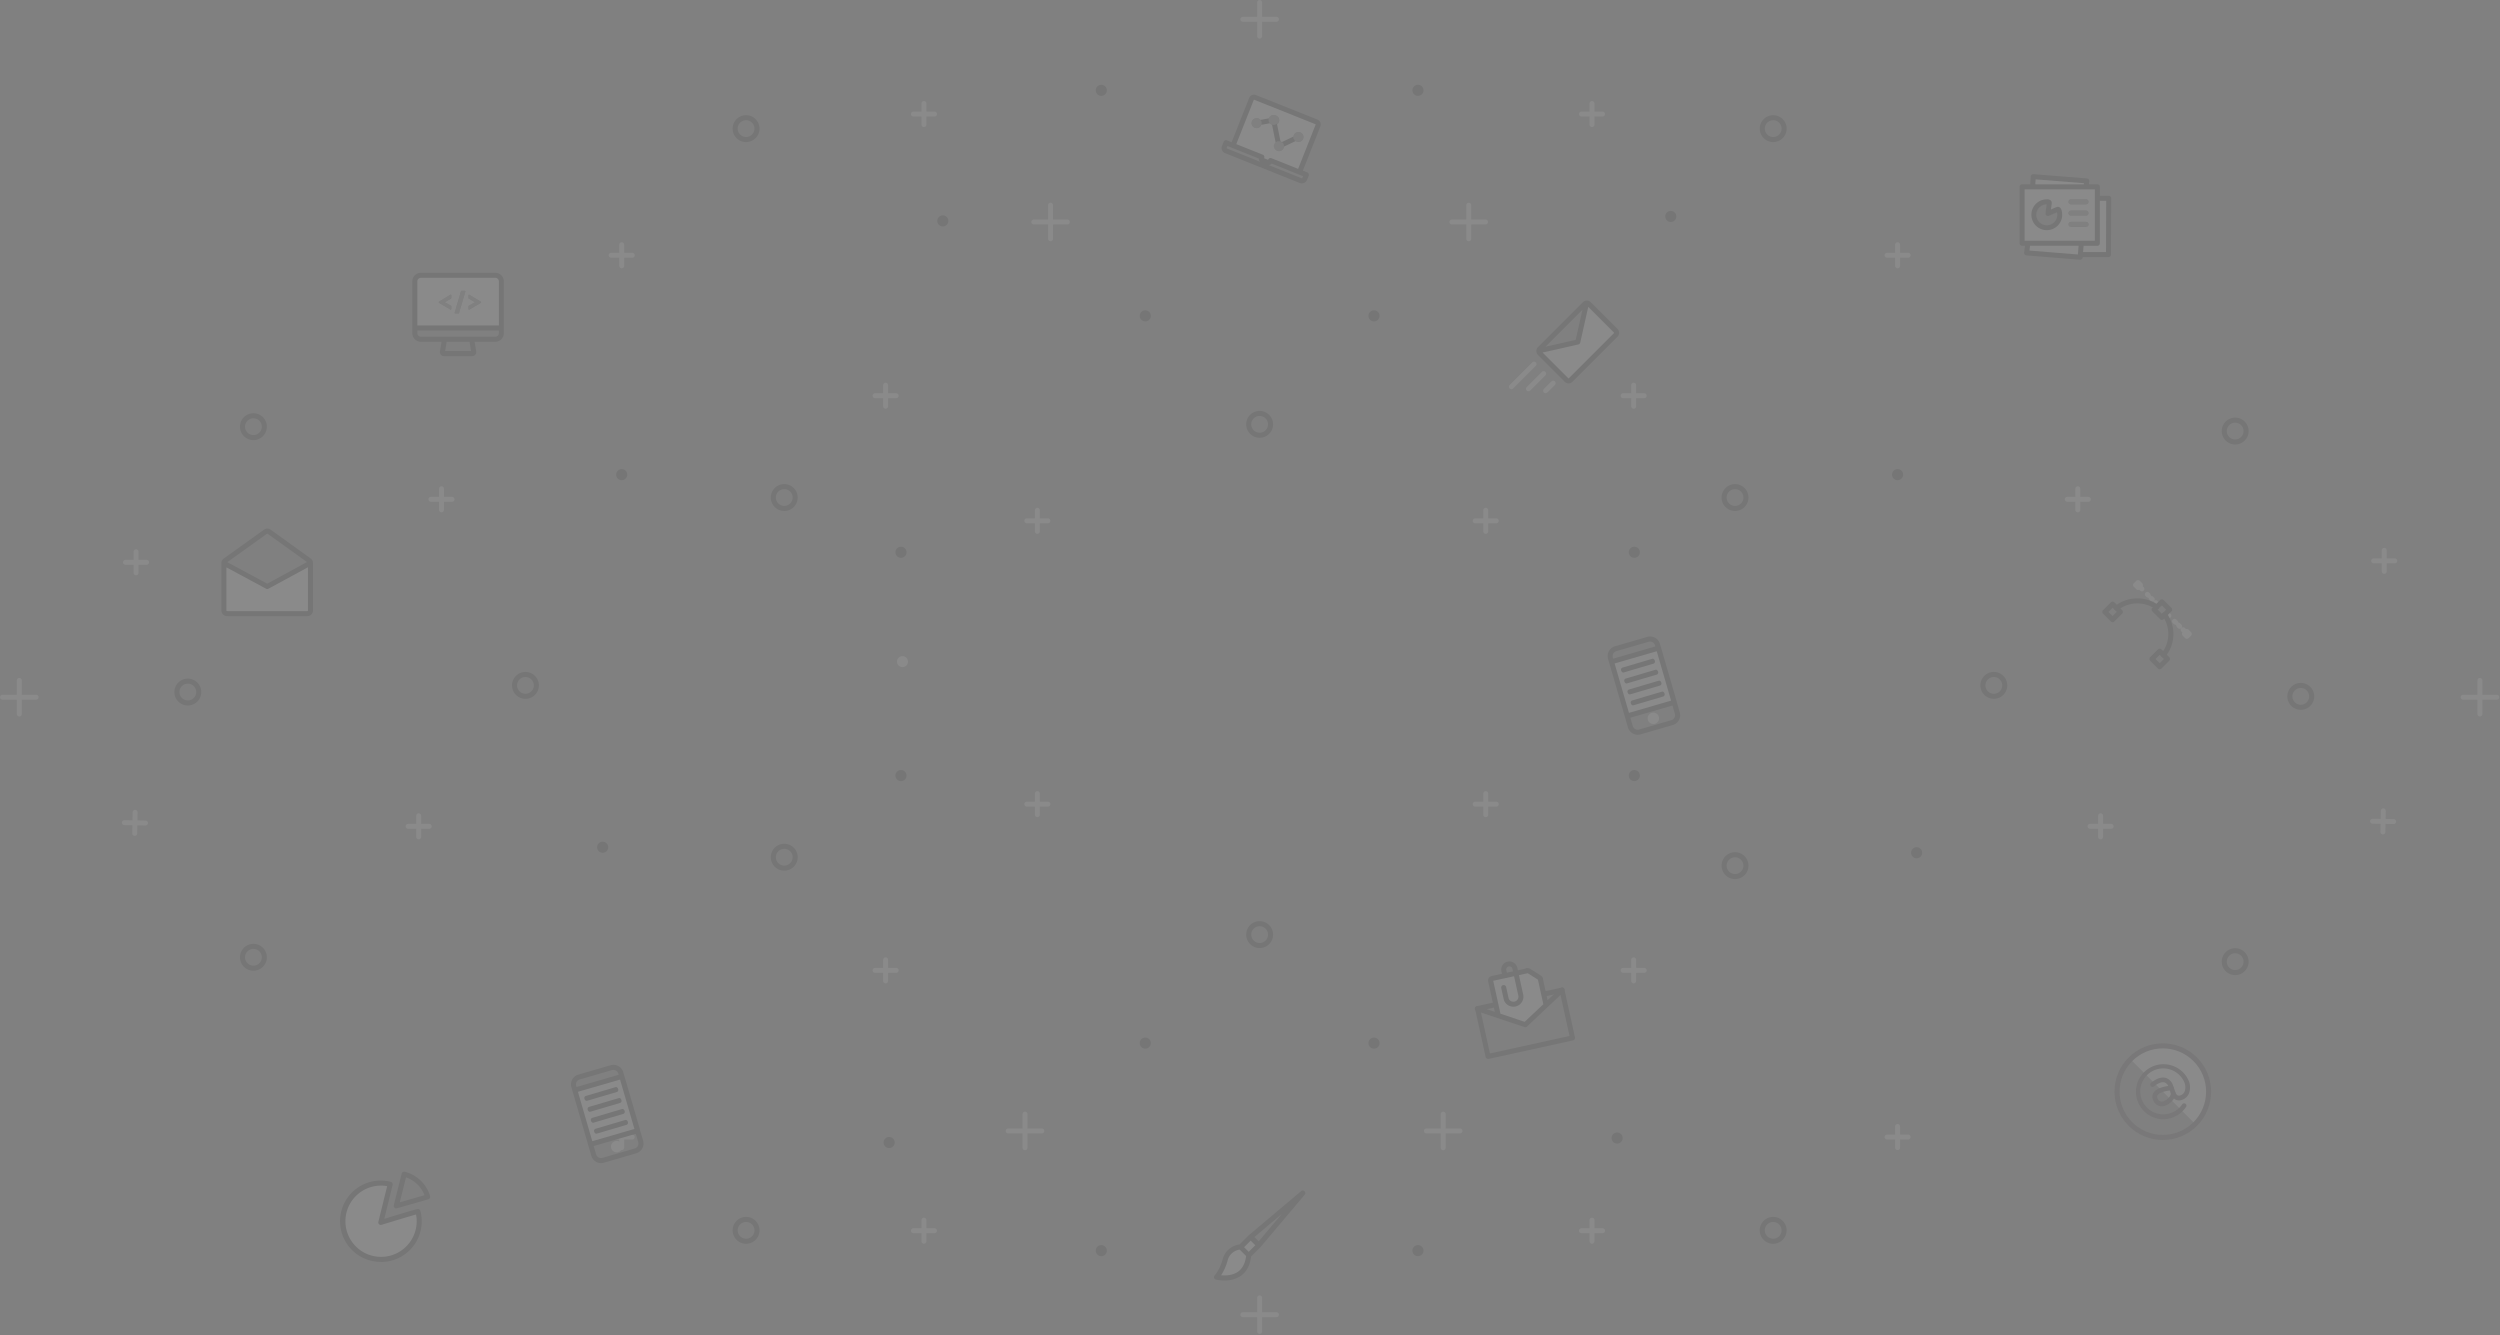 <svg xmlns="http://www.w3.org/2000/svg" width="1500" height="801"><rect width="100%" height="100%" fill="#808080" stroke="none"/><g fill="none" fill-rule="evenodd" opacity=".08" style="mix-blend-mode:luminosity" transform="translate(-51 -6)"><path fill="#000" fill-rule="nonzero" d="m1021.5 203.41-16.12-16.12a3.23 3.23 0 0 0-2.57-.92h-.16a3.21 3.21 0 0 0-1.85.91l-27.07 27.07a3.21 3.21 0 0 0-.88 1.88 1.49 1.49 0 0 0 0 .25 3.22 3.22 0 0 0 .93 2.49l16.07 16.1a3.25 3.25 0 0 0 4.58 0L1021.5 208a3.24 3.24 0 0 0 0-4.59Zm-25.07 6.52-18.15 4.11 22.21-22.21-4.06 18.1Z"/><path fill="#FFF" fill-rule="nonzero" d="m1019.38 205.88-27.07 27.07a.24.24 0 0 1-.34 0l-15.43-15.43 21.48-4.86a1.5 1.5 0 0 0 1.13-1.13l4.8-21.41 15.43 15.43a.24.24 0 0 1 0 .34v-.01ZM957.85 239.54a1.5 1.5 0 0 1-1.06-2.56l13.63-13.62a1.5 1.5 0 0 1 2.12 2.12l-13.63 13.63a1.5 1.5 0 0 1-1.06.43ZM968.08 240.78a1.5 1.5 0 0 1-1.06-2.56l9.14-9.14a1.5 1.5 0 0 1 2.12 2.12l-9.14 9.14a1.5 1.5 0 0 1-1.06.44ZM978.37 241.93a1.5 1.5 0 0 1-1.06-2.56l4.57-4.57a1.5 1.5 0 0 1 2.12 2.12l-4.57 4.57a1.49 1.49 0 0 1-1.06.44Z"/><path fill="#000" fill-rule="nonzero" d="M943.85 641.35a1.5 1.5 0 0 1-1.46-1.18l-6.3-28.69a1.5 1.5 0 0 1 1.14-1.79l11-2.42a1.512 1.512 0 0 1 .62 2.96l-9.56 2.1 5.66 25.76 47.78-10.5-5.66-25.76-9.55 2.13a1.5 1.5 0 0 1-.65-2.93l11-2.45a1.5 1.5 0 0 1 1.79 1.14l6.3 28.7a1.5 1.5 0 0 1-1.14 1.79l-50.71 11.14a1.47 1.47 0 0 1-.26 0ZM968.63 596.6a1.5 1.5 0 0 1-1.46-1.18l-1.45-6.62a1.5 1.5 0 0 1 2.93-.64l1.13 5.15 5.17-1.13a1.5 1.5 0 1 1 .64 2.93l-6.63 1.46a1.5 1.5 0 0 1-.33.03Z"/><path fill="#000" fill-rule="nonzero" d="M989.31 598.98a1.5 1.5 0 0 0-2.12-.06l-7.65 7.21-2.86-13a2.65 2.65 0 0 0-1.17-1.75l-6.39-4.05a2.72 2.72 0 0 0-2.08-.32l-21 4.61a2.81 2.81 0 0 0-1.72 1.13 2.66 2.66 0 0 0-.4 2.11l4 18.27-10-3.36a1.505 1.505 0 0 0-1 2.84l28.77 9.62a1.5 1.5 0 0 0 1.51-.33l22.06-20.8a1.5 1.5 0 0 0 .05-2.12Z"/><path fill="#FFF" fill-rule="nonzero" d="m965.79 619.11-14.52-4.9-4.34-19.74 20.72-4.55 6.11 3.88 3.24 14.74z"/><path fill="#000" fill-rule="nonzero" d="M959.07 610.03a6.19 6.19 0 0 1-3.18-.88 5.7 5.7 0 0 1-2.68-3.67l-1.47-6.67a1.5 1.5 0 0 1 2.93-.64l1.47 6.67a2.73 2.73 0 0 0 1.29 1.74 3.11 3.11 0 0 0 2.26.38 3 3 0 0 0 2.34-3.42l-3.6-16.39a1.68 1.68 0 0 0-.8-1.07 2 2 0 0 0-1.42-.24 1.87 1.87 0 0 0-1.47 2.12l.68 3.1a1.5 1.5 0 0 1-2.93.64l-.68-3.1a4.89 4.89 0 0 1 9.54-2.1l3.6 16.39a6 6 0 0 1-4.62 7 5.92 5.92 0 0 1-1.26.14Z"/><path stroke="#FFF" stroke-linecap="round" stroke-width="3" d="M424.02 152.82v12.67M430.35 159.16h-12.66M1189.55 152.82v12.67M1195.88 159.16h-12.66M1297.68 299.25v12.66M1304.02 305.58h-12.67M315.89 299.25v12.66M322.22 305.58h-12.67M1031.2 237.09v12.67M1037.53 243.43h-12.67M582.37 237.09v12.67M588.71 243.43h-12.67M126.28 343.37h12.67M132.62 337.04v12.66M125.62 499.59l12.66.23M132.07 493.37l-.24 12.66M932.24 129.11v20.16M942.32 139.19h-20.16M681.33 129.11v20.16M691.41 139.19h-20.16M806.78 7.5v20.17M816.87 17.58H796.7M62.58 414.25v20.17M72.67 424.33H52.5M1538.95 414.25v20.17M1549.04 424.33h-20.17"/><g transform="translate(1309 622)"><path fill="#FFF" fill-rule="nonzero" d="M20.26 19.57a27.471 27.471 0 1 1 38.85 38.85"/><circle cx="39.691" cy="39" r="27.47" stroke="#231F20" stroke-width="3" transform="rotate(-45 39.69 39)"/><path fill="#231F20" fill-rule="nonzero" stroke="#231F20" d="M45.85 40.51a.9.9 0 0 1-.85-.6l-1.36-3.94a4.76 4.76 0 0 0-2.71-3c-1.75-.55-4.13.32-6.91 2.52a.9.9 0 0 1-1.11-1.4c3.32-2.63 6.2-3.58 8.58-2.82a6.49 6.49 0 0 1 3.86 4.16l1.34 3.89a.9.9 0 0 1-.85 1.19h.01Z"/><path fill="#231F20" fill-rule="nonzero" stroke="#231F20" d="M39.85 55.03a16 16 0 1 1 14.63-23 9.79 9.79 0 0 1 .41 7.85 6.3 6.3 0 0 1-3.83 3.56 4.34 4.34 0 0 1-3.6-.17 4.41 4.41 0 0 1-1.2-1 9.66 9.66 0 0 1-5.21 4.59 4.93 4.93 0 0 1-6.55-2.68 4.27 4.27 0 0 1 0-4.19c2.09-3.51 9.45-4 10.29-4.09a.9.9 0 0 1 .11 1.79c-2 .12-7.49.93-8.85 3.22a2.55 2.55 0 0 0 .07 2.51 3.17 3.17 0 0 0 4.34 1.75c2.54-.89 4.88-3.71 4.48-5.39a.9.9 0 0 1 1.74-.43 4.11 4.11 0 0 0 1.64 2.32 2.6 2.6 0 0 0 2.16 0 4.55 4.55 0 0 0 2.76-2.57 8.11 8.11 0 0 0-.39-6.38A14.29 14.29 0 1 0 51.66 47a.9.9 0 1 1 1.47 1 16.25 16.25 0 0 1-13.28 7.03Z"/></g><path stroke="#FFF" stroke-linecap="round" stroke-width="3" d="M1189.55 694.56v-12.67M1183.22 688.22h12.66M424.02 694.56v-12.67M417.69 688.22h12.66M1311.36 508.13v-12.66M1305.02 501.8h12.67M302.21 508.13v-12.66M295.88 501.8h12.66M582.37 594.55v-12.66M576.04 588.22h12.67M1031.2 594.55v-12.66M1024.86 588.22h12.67M1475.2 342.51h12.66M1481.53 336.18v12.66M1474.53 498.73l12.66.23M1480.98 492.51l-.24 12.66M666.01 694.65v-20.17M655.93 684.56h20.16M916.92 694.65v-20.17M906.84 684.56h20.17M806.78 804.88v-20.16M796.7 794.8h20.17M942.44 482.16v12.66M948.77 488.49h-12.66"/><circle cx="1033.27" cy="402.98" r="3.32" fill="#FFF" fill-rule="nonzero"/><path fill="#000" fill-rule="nonzero" d="M806.78 268.66a8.05 8.05 0 1 1 8.05-8.05 8.06 8.06 0 0 1-8.05 8.05Zm0-13.11a5.05 5.05 0 1 0 5.05 5.05 5.06 5.06 0 0 0-5.05-5.04v-.01ZM498.64 91.23a8.05 8.05 0 1 1 8.05-8.05 8.06 8.06 0 0 1-8.05 8.05Zm0-13.11a5.05 5.05 0 1 0 5.05 5.05 5.06 5.06 0 0 0-5.05-5.05ZM1114.92 91.23a8.05 8.05 0 1 1 8.05-8.05 8.06 8.06 0 0 1-8.05 8.05Zm0-13.11a5.05 5.05 0 1 0 5.05 5.05 5.06 5.06 0 0 0-5.05-5.05ZM155.64 421.23a8.05 8.05 0 1 1 8.05 8.05 8.06 8.06 0 0 1-8.05-8.05Zm13.11 0a5.05 5.05 0 1 0-5.05 5.05 5.06 5.06 0 0 0 5.05-5.05ZM195 262.01a8.05 8.05 0 1 1 8.05 8.05 8.06 8.06 0 0 1-8.05-8.05Zm13.11 0a5.05 5.05 0 1 0-5.05 5.05 5.06 5.06 0 0 0 5.05-5.05ZM195 580.37a8.05 8.05 0 1 1 8.05 8.05 8.06 8.06 0 0 1-8.05-8.05Zm13.11 0a5.05 5.05 0 1 0-5.05 5.05 5.06 5.06 0 0 0 5.05-5.05ZM521.55 312.57a8.05 8.05 0 1 1 8.05-8.05 8.06 8.06 0 0 1-8.05 8.05Zm0-13.11a5.05 5.05 0 1 0 5.05 5.05 5.06 5.06 0 0 0-5.05-5.05ZM1092.02 312.57a8.05 8.05 0 1 1 8.05-8.05 8.06 8.06 0 0 1-8.05 8.05Zm0-13.11a5.05 5.05 0 1 0 5.05 5.05 5.06 5.06 0 0 0-5.05-5.05Z"/><circle cx="1053.48" cy="135.87" r="3.32" fill="#000" fill-rule="nonzero"/><circle cx="616.69" cy="138.55" r="3.32" fill="#000" fill-rule="nonzero"/><circle cx="1189.55" cy="290.78" r="3.32" fill="#000" fill-rule="nonzero"/><circle cx="424.02" cy="290.78" r="3.32" fill="#000" fill-rule="nonzero"/><circle cx="901.78" cy="60.2" r="3.32" fill="#000" fill-rule="nonzero"/><circle cx="711.78" cy="60.2" r="3.32" fill="#000" fill-rule="nonzero"/><circle cx="875.4" cy="195.52" r="3.32" fill="#000" fill-rule="nonzero"/><circle cx="738.17" cy="195.52" r="3.32" fill="#000" fill-rule="nonzero"/><path fill="#000" fill-rule="nonzero" d="M806.79 558.71a8.05 8.05 0 1 1-8.05 8.05 8.06 8.06 0 0 1 8.05-8.05Zm0 13.11a5.05 5.05 0 1 0-5.05-5.05 5.06 5.06 0 0 0 5.05 5.05ZM1114.93 736.15a8.05 8.05 0 1 1-8.08 8.08 8.06 8.06 0 0 1 8.08-8.08Zm0 13.11a5.05 5.05 0 1 0-5.08-5.03 5.06 5.06 0 0 0 5.08 5v.03ZM498.65 736.15a8.05 8.05 0 1 1-8.05 8.05 8.06 8.06 0 0 1 8.05-8.05Zm0 13.11a5.05 5.05 0 1 0-5.05-5.05 5.06 5.06 0 0 0 5.05 5.02v.03ZM1092.02 517.34a8.05 8.05 0 1 1-8.05 8.05 8.06 8.06 0 0 1 8.05-8.05Zm0 13.11a5.05 5.05 0 1 0-5.05-5.05 5.06 5.06 0 0 0 5.05 5.04v.01ZM521.55 512.28a8.05 8.05 0 1 1-8.05 8.05 8.06 8.06 0 0 1 8.05-8.05Zm0 13.11a5.05 5.05 0 1 0-5.05-5.05 5.06 5.06 0 0 0 5.05 5.05ZM366.27 409.18a8.05 8.05 0 1 1-8.05 8.05 8.06 8.06 0 0 1 8.05-8.05Zm0 13.11a5.05 5.05 0 1 0-5.05-5.05 5.06 5.06 0 0 0 5.05 5.04v.01ZM1247.3 409.18a8.05 8.05 0 1 1-8.05 8.05 8.06 8.06 0 0 1 8.05-8.05Zm0 13.11a5.05 5.05 0 1 0-5.05-5.05 5.06 5.06 0 0 0 5.05 5.04v.01Z"/><circle cx="584.48" cy="691.51" r="3.32" fill="#000" fill-rule="nonzero"/><circle cx="591.59" cy="471.34" r="3.32" fill="#000" fill-rule="nonzero"/><circle cx="591.59" cy="337.36" r="3.32" fill="#000" fill-rule="nonzero"/><circle cx="1031.59" cy="471.34" r="3.32" fill="#000" fill-rule="nonzero"/><circle cx="1031.59" cy="337.36" r="3.32" fill="#000" fill-rule="nonzero"/><circle cx="1021.27" cy="688.83" r="3.32" fill="#000" fill-rule="nonzero"/><circle cx="412.6" cy="514.34" r="3.32" fill="#000" fill-rule="nonzero"/><circle cx="1200.97" cy="517.65" r="3.32" fill="#000" fill-rule="nonzero"/><circle cx="711.78" cy="756.38" r="3.32" fill="#000" fill-rule="nonzero"/><circle cx="901.78" cy="756.38" r="3.32" fill="#000" fill-rule="nonzero"/><circle cx="738.17" cy="631.86" r="3.32" fill="#000" fill-rule="nonzero"/><circle cx="875.4" cy="631.86" r="3.32" fill="#000" fill-rule="nonzero"/><path stroke="#FFF" stroke-linecap="round" stroke-width="3" d="M673.41 494.82v-12.66M667.08 488.49h12.66M942.44 312.16v12.66M948.77 318.49h-12.66M673.41 324.82v-12.66M667.08 318.49h12.66"/><circle cx="592.49" cy="402.98" r="3.32" fill="#FFF" fill-rule="nonzero"/><g fill-rule="nonzero"><path fill="#000" d="m237.34 341.07-24-17.28a3.32 3.32 0 0 0-3.88 0l-24.12 17.28a3.33 3.33 0 0 0-1.47 2.64 1.49 1.49 0 0 0 0 .41v28.3a3.42 3.42 0 0 0 3.5 3.24h48a3.35 3.35 0 0 0 3.4-3.21v-28.73a3.3 3.3 0 0 0-1.43-2.65Zm-26 15.16-24-12.92 23.83-17.08a.34.34 0 0 1 .38 0l23.68 17-23.89 13Z"/><path fill="#FFF" d="M235.35 372.66h-48a.68.68 0 0 1-.5-.24v-26l23.78 12.81a1.5 1.5 0 0 0 1.43 0l23.7-12.87v26a.41.41 0 0 1-.41.3Z"/></g><path fill="#000" fill-rule="nonzero" d="M833.72 720.75a1.5 1.5 0 0 0-2-.09l-31.29 26.37h-.05l-5.68 5.68a11.85 11.85 0 0 0-10 8.63c-1.85 6.78-4.85 9.83-4.85 9.89a1.5 1.5 0 0 0 .69 2.52 22.51 22.51 0 0 0 5.08.55 17.15 17.15 0 0 0 9.91-2.82c3.46-2.45 5.51-6.36 6.12-11.61l5.71-5.71.06-.06 26.43-31.32a1.5 1.5 0 0 0-.13-2.03Zm-27.51 30.1-2.59-2.62 16.52-13.93-13.93 16.55Z"/><path fill="#FFF" fill-rule="nonzero" d="M1333.8 359.98a1.5 1.5 0 0 1-1.06-.44l-1.47-1.47a1.5 1.5 0 0 1 0-2.12l1.47-1.47a1.5 1.5 0 0 1 2.12 0l1.47 1.47a1.5 1.5 0 0 1 0 2.12l-1.47 1.47a1.5 1.5 0 0 1-1.06.44ZM1363.13 389.32a1.5 1.5 0 0 1-1.06-.44l-1.47-1.47a1.5 1.5 0 0 1 0-2.12l1.47-1.47a1.5 1.5 0 0 1 2.12 0l1.47 1.47a1.5 1.5 0 0 1 0 2.12l-1.47 1.47a1.5 1.5 0 0 1-1.06.44ZM1352.32 376.91a1.5 1.5 0 0 1-1.05-.43l-1.61-1.59a1.5 1.5 0 1 1 2.11-2.13l1.61 1.59a1.5 1.5 0 0 1-1.05 2.57l-.01-.01ZM1358.8 383.32a1.5 1.5 0 0 1-1.05-.43l-.76-.75a1.5 1.5 0 0 0-1.52-1.5l-.76-.75a1.5 1.5 0 1 1 2.11-2.13l.76.75a1.5 1.5 0 0 1 .45 1.07 1.51 1.51 0 0 1 1.08.43l.76.75a1.5 1.5 0 0 1-1.05 2.57l-.02-.01Z"/><path fill="#FFF" fill-rule="nonzero" d="M1362.51 386.99a1.5 1.5 0 0 1-1.05-.43l-1.61-1.59a1.5 1.5 0 1 1 2.11-2.13l1.61 1.59a1.5 1.5 0 0 1-1.05 2.57l-.01-.01ZM1336.14 360.83a1.49 1.49 0 0 1-1.06-.44l-1.59-1.6a1.503 1.503 0 0 1 2.13-2.12l1.59 1.6a1.5 1.5 0 0 1-1.06 2.56h-.01ZM1342.37 367.09a1.5 1.5 0 0 1-1.06-.44l-.73-.73a1.5 1.5 0 0 0-1.46-1.47l-.73-.74a1.5 1.5 0 1 1 2.13-2.11l.73.74a1.5 1.5 0 0 0 1.46 1.47l.73.73a1.5 1.5 0 0 1-1.06 2.56l-.01-.01Z"/><path fill="#FFF" fill-rule="nonzero" d="M1345.98 370.73a1.5 1.5 0 0 1-1.06-.44l-1.59-1.6a1.503 1.503 0 0 1 2.13-2.12l1.59 1.6a1.5 1.5 0 0 1-1.06 2.56h-.01Z"/><path fill="#000" fill-rule="nonzero" d="M1320.91 372.33a1.5 1.5 0 0 1-.93-2.67 21.83 21.83 0 0 1 25.92-.71 1.5 1.5 0 1 1-1.72 2.46 18.81 18.81 0 0 0-22.34.6 1.5 1.5 0 0 1-.93.32ZM1349.06 400.49a1.5 1.5 0 0 1-1.16-2.45 18.46 18.46 0 0 0 .68-22.34 1.5 1.5 0 0 1 2.44-1.74 21.47 21.47 0 0 1-.79 26 1.5 1.5 0 0 1-1.17.53Z"/><path fill="#000" fill-rule="nonzero" d="m1324.28 372.08-4.66-4.66a1.54 1.54 0 0 0-2.12 0l-4.66 4.66a1.5 1.5 0 0 0 0 2.12l4.66 4.66a1.5 1.5 0 0 0 2.12 0l4.66-4.66a1.5 1.5 0 0 0 0-2.12Zm-5.72 3.6-2.54-2.54 2.54-2.54 2.54 2.54-2.54 2.54ZM1353.85 370.71l-4.66-4.66a1.5 1.5 0 0 0-2.12 0l-4.66 4.66a1.5 1.5 0 0 0 0 2.12l4.66 4.66a1.5 1.5 0 0 0 2.12 0l4.66-4.66a1.5 1.5 0 0 0 0-2.12Zm-5.72 3.6-2.54-2.54 2.54-2.54 2.54 2.54-2.54 2.54ZM1352.53 400.33l-4.66-4.66a1.5 1.5 0 0 0-2.12 0l-4.66 4.66a1.5 1.5 0 0 0 0 2.12l4.66 4.66a1.5 1.5 0 0 0 2.12 0l4.66-4.66a1.5 1.5 0 0 0 0-2.12Zm-5.72 3.6-2.54-2.54 2.54-2.54 2.54 2.54-2.54 2.54Z"/><g fill-rule="nonzero"><path fill="#000" d="M279.62 763.12a24.38 24.38 0 1 1 5.84-48 1.5 1.5 0 0 1 1.1 1.82l-5 20.38c20.17-6.13 20.19-6.12 20.92-5.72a1.5 1.5 0 0 1 .73.93 24.38 24.38 0 0 1-23.56 30.64l-.03-.05Z"/><path fill="#FFF" d="M279.63 717.36a21.38 21.38 0 1 0 21 17.34c-3.66 1-13.75 4.08-20.73 6.2a1.5 1.5 0 0 1-1.89-1.79l5.29-21.43a21.27 21.27 0 0 0-3.67-.32Z"/><path fill="#000" d="M309.04 723.7a21.19 21.19 0 0 0-15.19-14.63 1.5 1.5 0 0 0-1.82 1.09l-4.74 19a1.5 1.5 0 0 0 1.87 1.8l18.85-5.41a1.5 1.5 0 0 0 1-1.9l.03.05Zm-18.19 3.7 3.74-15a18.2 18.2 0 0 1 11.12 10.74l-14.86 4.26Z"/></g><g fill-rule="nonzero"><path fill="#000" d="m436.85 690.43-1.82-6.26a1.51 1.51 0 0 0 0-.2l-9.45-32.52s0-.06-.05-.1l-.6-2.05a6.1 6.1 0 0 0-7.54-4.15l-19.37 5.63a6.09 6.09 0 0 0-4.17 7.55l11.95 41.13a6.08 6.08 0 0 0 7.54 4.15l19.37-5.63a6.09 6.09 0 0 0 4.14-7.55Zm-39.95-32.2-.21-.72a3.09 3.09 0 0 1 2.1-3.83l19.37-5.63c.28-.08.57-.121.86-.12a3.11 3.11 0 0 1 3 2.22l.21.72-25.33 7.36Zm34.95 36.87-19.37 5.63a3.09 3.09 0 0 1-3.83-2.1l-1.46-5 25.3-7.35 1.46 5a3.09 3.09 0 0 1-2.1 3.82Z"/><path fill="#FFF" d="M420.05 690.69a3.43 3.43 0 1 0 1.916 6.587 3.43 3.43 0 0 0-1.916-6.587ZM423.04 653.74l-25.28 7.34 8.61 29.64 25.28-7.34-8.61-29.64Zm-21.33 11.62a1.35 1.35 0 0 1 .66-1.76l18-5.32c.6-.18 1.27.32 1.51 1.12a1.35 1.35 0 0 1-.66 1.76l-18 5.32c-.6.17-1.28-.33-1.51-1.12Zm1.94 6.57a1.35 1.35 0 0 1 .66-1.76l18-5.32c.6-.18 1.27.32 1.51 1.12a1.35 1.35 0 0 1-.66 1.76l-18 5.32c-.6.18-1.31-.33-1.51-1.13v.01Zm1.94 6.57a1.35 1.35 0 0 1 .66-1.76l18-5.32c.6-.18 1.27.32 1.51 1.12a1.35 1.35 0 0 1-.66 1.76l-18 5.32c-.6.17-1.25-.33-1.51-1.13v.01Zm21.45 2.37-18 5.32c-.6.18-1.27-.32-1.51-1.12a1.35 1.35 0 0 1 .66-1.76l18-5.32c.6-.18 1.27.32 1.51 1.12a1.35 1.35 0 0 1-.66 1.75v.01Z"/></g><g fill-rule="nonzero"><path fill="#000" d="m1058.85 433.43-1.82-6.26a1.51 1.51 0 0 0 0-.2l-9.45-32.52s0-.06-.05-.1l-.6-2.05a6.1 6.1 0 0 0-7.54-4.15l-19.37 5.63a6.09 6.09 0 0 0-4.17 7.55l11.95 41.13a6.08 6.08 0 0 0 7.54 4.15l19.37-5.63a6.09 6.09 0 0 0 4.14-7.55Zm-39.95-32.2-.21-.72a3.09 3.09 0 0 1 2.1-3.83l19.37-5.63c.28-.08.57-.121.86-.12a3.11 3.11 0 0 1 3 2.22l.21.72-25.33 7.36Zm34.95 36.87-19.37 5.63a3.09 3.09 0 0 1-3.83-2.1l-1.46-5 25.3-7.35 1.46 5a3.09 3.09 0 0 1-2.1 3.82Z"/><path fill="#FFF" d="M1042.05 433.69a3.43 3.43 0 1 0 1.916 6.587 3.43 3.43 0 0 0-1.916-6.587ZM1045.04 396.74l-25.28 7.34 8.61 29.64 25.28-7.34-8.61-29.64Zm-21.33 11.62a1.35 1.35 0 0 1 .66-1.76l18-5.32c.6-.18 1.27.32 1.51 1.12a1.35 1.35 0 0 1-.66 1.76l-18 5.32c-.6.17-1.28-.33-1.51-1.12Zm1.94 6.57a1.35 1.35 0 0 1 .66-1.76l18-5.32c.6-.18 1.27.32 1.51 1.12a1.35 1.35 0 0 1-.66 1.76l-18 5.32c-.6.18-1.31-.33-1.51-1.13v.01Zm1.94 6.57a1.35 1.35 0 0 1 .66-1.76l18-5.32c.6-.18 1.27.32 1.51 1.12a1.35 1.35 0 0 1-.66 1.76l-18 5.32c-.6.17-1.25-.33-1.51-1.13v.01Zm21.45 2.37-18 5.32c-.6.18-1.27-.32-1.51-1.12a1.35 1.35 0 0 1 .66-1.76l18-5.32c.6-.18 1.27.32 1.51 1.12a1.35 1.35 0 0 1-.66 1.75v.01Z"/></g><path fill="#000" fill-rule="nonzero" d="M348.16 169.69h-44.59a5.12 5.12 0 0 0-5.16 5.18v31a5.19 5.19 0 0 0 5.16 5.2h12.37l-1 6a1.48 1.48 0 0 0 0 .24 2.49 2.49 0 0 0 2.58 2.38h16.65a2.49 2.49 0 0 0 2.58-2.38 1.47 1.47 0 0 0 0-.24l-1-6h12.37a5.19 5.19 0 0 0 5.17-5.2v-31a5.12 5.12 0 0 0-5.13-5.18Zm-16.06 20a.39.39 0 0 1 .16-.27l3.71-2.12-3.71-2.2a.39.39 0 0 1-.16-.27v-1.69a.35.35 0 0 1 .54-.31l6.8 4.12a.45.45 0 0 1 .19.33v.1a.45.45 0 0 1-.19.33l-6.8 4a.35.35 0 0 1-.54-.31v-1.71Zm-8.31 3.89 3.81-12.86a.38.38 0 0 1 .35-.25h1.9a.35.35 0 0 1 .35.49l-3.79 12.86a.4.4 0 0 1-.35.25h-1.92a.36.36 0 0 1-.35-.46v-.03Zm-9.56-6.29a.45.45 0 0 1 .19-.33l6.8-4.12a.35.35 0 0 1 .54.31v1.69a.39.39 0 0 1-.16.27l-3.71 2.2 3.71 2.12a.39.39 0 0 1 .16.27v1.69a.35.35 0 0 1-.54.31l-6.8-4a.45.45 0 0 1-.19-.33v-.08Zm3.84 29.37.91-5.61h13.77l.91 5.61h-15.59Zm32.26-10.81a2.16 2.16 0 0 1-2.17 2.2h-44.59a2.16 2.16 0 0 1-2.16-2.2v-1.57h48.92v1.57Z"/><path fill="#FFF" fill-rule="nonzero" d="M348.16 172.69h-44.59a2.15 2.15 0 0 0-2.16 2.18v26.42h48.92v-26.41a2.15 2.15 0 0 0-2.17-2.19Zm-26.39 12.17a.39.39 0 0 1-.16.27l-3.71 2.2 3.71 2.12a.39.39 0 0 1 .16.27v1.69a.35.35 0 0 1-.54.31l-6.8-4a.45.45 0 0 1-.19-.33v-.1a.45.45 0 0 1 .19-.33l6.8-4.12a.35.35 0 0 1 .54.31v1.71Zm8.43-3.89-3.79 12.86a.4.4 0 0 1-.35.25h-1.92a.36.36 0 0 1-.35-.49l3.81-12.86a.38.38 0 0 1 .35-.25h1.9a.35.35 0 0 1 .35.5v-.01Zm9.44 6.43a.45.45 0 0 1-.19.33l-6.8 4a.35.35 0 0 1-.54-.31v-1.69a.39.39 0 0 1 .16-.27l3.71-2.12-3.71-2.2a.39.39 0 0 1-.16-.27v-1.69a.35.35 0 0 1 .54-.31l6.8 4.12a.45.45 0 0 1 .19.33v.08ZM793.85 768.99c-3.3 2.34-7.56 2.42-10.17 2.17a30.87 30.87 0 0 0 3.92-9 8.74 8.74 0 0 1 7.22-6.4l3.86 3.86c-.56 4.32-2.18 7.46-4.83 9.37ZM797.459 754.33l3.947-3.945 2.778 2.78-3.947 3.945z"/><path fill="#000" fill-rule="nonzero" d="M843.18 79.44a3.1 3.1 0 0 0-1.71-1.67l-36.91-14.72a3.13 3.13 0 0 0-4.06 1.74l-10.52 26.58-2.82-1.14a1.5 1.5 0 0 0-1.95.84l-1 2.52a3.3 3.3 0 0 0 1.84 4.29l44.86 17.9a3.31 3.31 0 0 0 4.3-1.84l1-2.52a1.5 1.5 0 0 0-.84-1.95l-2.67-1.07 10.51-26.57a3.11 3.11 0 0 0-.03-2.39Zm-23.72 11.53a3 3 0 0 1 1.64 1.59 3 3 0 0 1-1.56 3.92 3 3 0 0 1-2.28 0 3 3 0 1 1 2.2-5.53v.02Zm-7.08-14.05a3 3 0 0 1 3.89-1.69 3 3 0 1 1-2.2 5.53 3 3 0 0 1-1.68-3.85l-.01.01Zm-25.22 18.19a.3.3 0 0 1-.17-.4l.45-1.12 18.85 7.52a2.49 2.49 0 0 0 .82 2l-19.95-8Zm20.58-14.1a3 3 0 0 1-3.89 1.65 3 3 0 1 1 3.88-1.65h.01Zm25.11 30.7-.45 1.12a.3.3 0 0 1-.16.17.31.31 0 0 1-.23 0l-19.95-8a2.48 2.48 0 0 0 1.95-.85l18.84 7.56Zm0-22.4a3 3 0 0 1-3.88 1.65 3 3 0 0 1-1.68-3.87 3 3 0 0 1 1.6-1.63 3 3 0 0 1 3.92 1.56 2.94 2.94 0 0 1 .04 2.29Z"/><path fill="#FFF" fill-rule="nonzero" d="m840.36 80.56-36.91-14.73a.13.13 0 0 0-.16.07l-10.52 26.58 15.9 6.34a1.5 1.5 0 0 1 .84 1.95l-.06.15 2.41 1 .06-.15a1.5 1.5 0 0 1 1.95-.84l16 6.4 10.52-26.58a.14.14 0 0 0-.03-.19Zm-32.61.44a3 3 0 0 1-3.9 1.66 3 3 0 1 1 3.88-1.65l.02-.01Zm6.32-.22a3 3 0 0 1-1.68-3.87 3 3 0 0 1 3.88-1.68 3 3 0 1 1-2.2 5.53v.02Zm7.07 14.05a2.94 2.94 0 0 1-1.6 1.63 3 3 0 0 1-2.28 0 3 3 0 1 1 3.84-3.94 3 3 0 0 1 .04 2.32v-.01Zm11.71-5.52a3 3 0 0 1-3.88 1.65 3 3 0 0 1-1.68-3.87 3 3 0 0 1 1.6-1.63 3 3 0 0 1 3.92 1.56 2.94 2.94 0 0 1 .04 2.29Z"/><path fill="#000" fill-rule="nonzero" d="M812.93 79.96a3 3 0 0 1-.56-2.95l-5.15.94a3 3 0 0 1 .56 2.95l5.15-.94ZM819.32 90.92l-2.17-10.69a2.93 2.93 0 0 1-2.94.57l2.17 10.68a3 3 0 0 1 2.94-.56ZM828.35 90.65a3 3 0 0 1-1.29-2.71l-7 3.33a3 3 0 0 1 1.07 1.28c.195.45.274.942.23 1.43l6.99-3.33Z"/><g fill-rule="nonzero"><path fill="#000" d="M1317.31 123.94a1.5 1.5 0 0 0-1.06-.44h-5.33v-5.4a1.5 1.5 0 0 0-1.5-1.5h-5.1l.24-1.83a1.5 1.5 0 0 0-1.37-1.69l-32.12-2.57a1.5 1.5 0 0 0-1.62 1.41l-.27 4.68h-4.92a1.5 1.5 0 0 0-1.5 1.5v33.86a1.5 1.5 0 0 0 1.5 1.5h1.74l-.51 4.07a1.5 1.5 0 0 0 1.36 1.7l32.12 2.6h.12a1.5 1.5 0 0 0 1.49-1.38v-.22h15.49a1.5 1.5 0 0 0 1.5-1.49l.14-33.7a1.5 1.5 0 0 0-.4-1.1Zm-32 11.66a6.25 6.25 0 1 1-6.35-7l-.65 5.33a1.5 1.5 0 0 0 2.09 1.55c1.84-.81 3.73-1.64 4.8-2.09.12.73.147 1.473.08 2.21h.03Zm17.33 6.56h-9a1.5 1.5 0 0 1 0-3h9a1.5 1.5 0 0 1 0 3Zm0-6.77h-9a1.5 1.5 0 0 1 0-3h9a1.5 1.5 0 0 1 0 3Zm0-6.77h-9a1.5 1.5 0 0 1 0-3h9a1.5 1.5 0 0 1 0 3Z"/><path fill="#FFF" d="m1272.36 113.61 29.02 2.32-.09.66h-29.1zM1268.67 156.34l.36-2.89h29.13l-.43 5.24zM1314.61 157.23h-13.76l.31-3.75h8.24a1.5 1.5 0 0 0 1.5-1.5v-25.49h3.82l-.11 30.74Z"/><path fill="#FFF" d="M1265.76 119.58v30.86h42.15v-30.86h-42.15Zm19.52 16a6.25 6.25 0 1 1-6.35-7l-.65 5.33a1.5 1.5 0 0 0 2.09 1.55c1.84-.81 3.73-1.64 4.8-2.09a8.75 8.75 0 0 1 .11 2.23v-.02Zm17.33 6.56h-9a1.5 1.5 0 0 1 0-3h9a1.5 1.5 0 0 1 0 3Zm0-6.77h-9a1.5 1.5 0 0 1 0-3h9a1.5 1.5 0 0 1 0 3Zm0-6.77h-9a1.5 1.5 0 0 1 0-3h9a1.5 1.5 0 0 1 0 3Z"/><path fill="#000" d="M1285.72 133.1v-1.5zM1285.72 130.1c-.45 0-.54 0-4.14 1.58l.45-3.67a2 2 0 0 0-.48-1.62 3.12 3.12 0 0 0-2.48-.79 9.25 9.25 0 1 0 9.19 10.37s.35-3.64-1-5.15a2.06 2.06 0 0 0-1.54-.72Zm-.44 5.51a6.25 6.25 0 1 1-6.35-7l-.65 5.33a1.5 1.5 0 0 0 2.09 1.55c1.84-.81 3.73-1.64 4.8-2.09a8.75 8.75 0 0 1 .11 2.2v.01Z"/></g><path fill="#000" fill-rule="nonzero" d="M1439.52 423.82a8.05 8.05 0 1 1-8.05-8.05 8.06 8.06 0 0 1 8.05 8.05Zm-13.11 0a5.05 5.05 0 1 0 5.05-5.05 5.06 5.06 0 0 0-5.05 5.05ZM1400.16 583a8.05 8.05 0 1 1-8.05-8.05 8.06 8.06 0 0 1 8.05 8.05Zm-13.11 0a5.05 5.05 0 1 0 5.05-5.05 5.06 5.06 0 0 0-5.05 5.05ZM1400.16 264.64a8.05 8.05 0 1 1-8.05-8.05 8.06 8.06 0 0 1 8.05 8.05Zm-13.11 0a5.05 5.05 0 1 0 5.05-5.05 5.06 5.06 0 0 0-5.05 5.05Z"/><path stroke="#FFF" stroke-linecap="round" stroke-width="3" d="M1006.2 68.09v12.67M1012.53 74.43h-12.67M605.37 68.09v12.67M611.7 74.43h-12.66M1006.2 738.09v12.67M1012.53 744.43h-12.67M605.37 738.09v12.67M611.7 744.43h-12.66"/></g></svg>